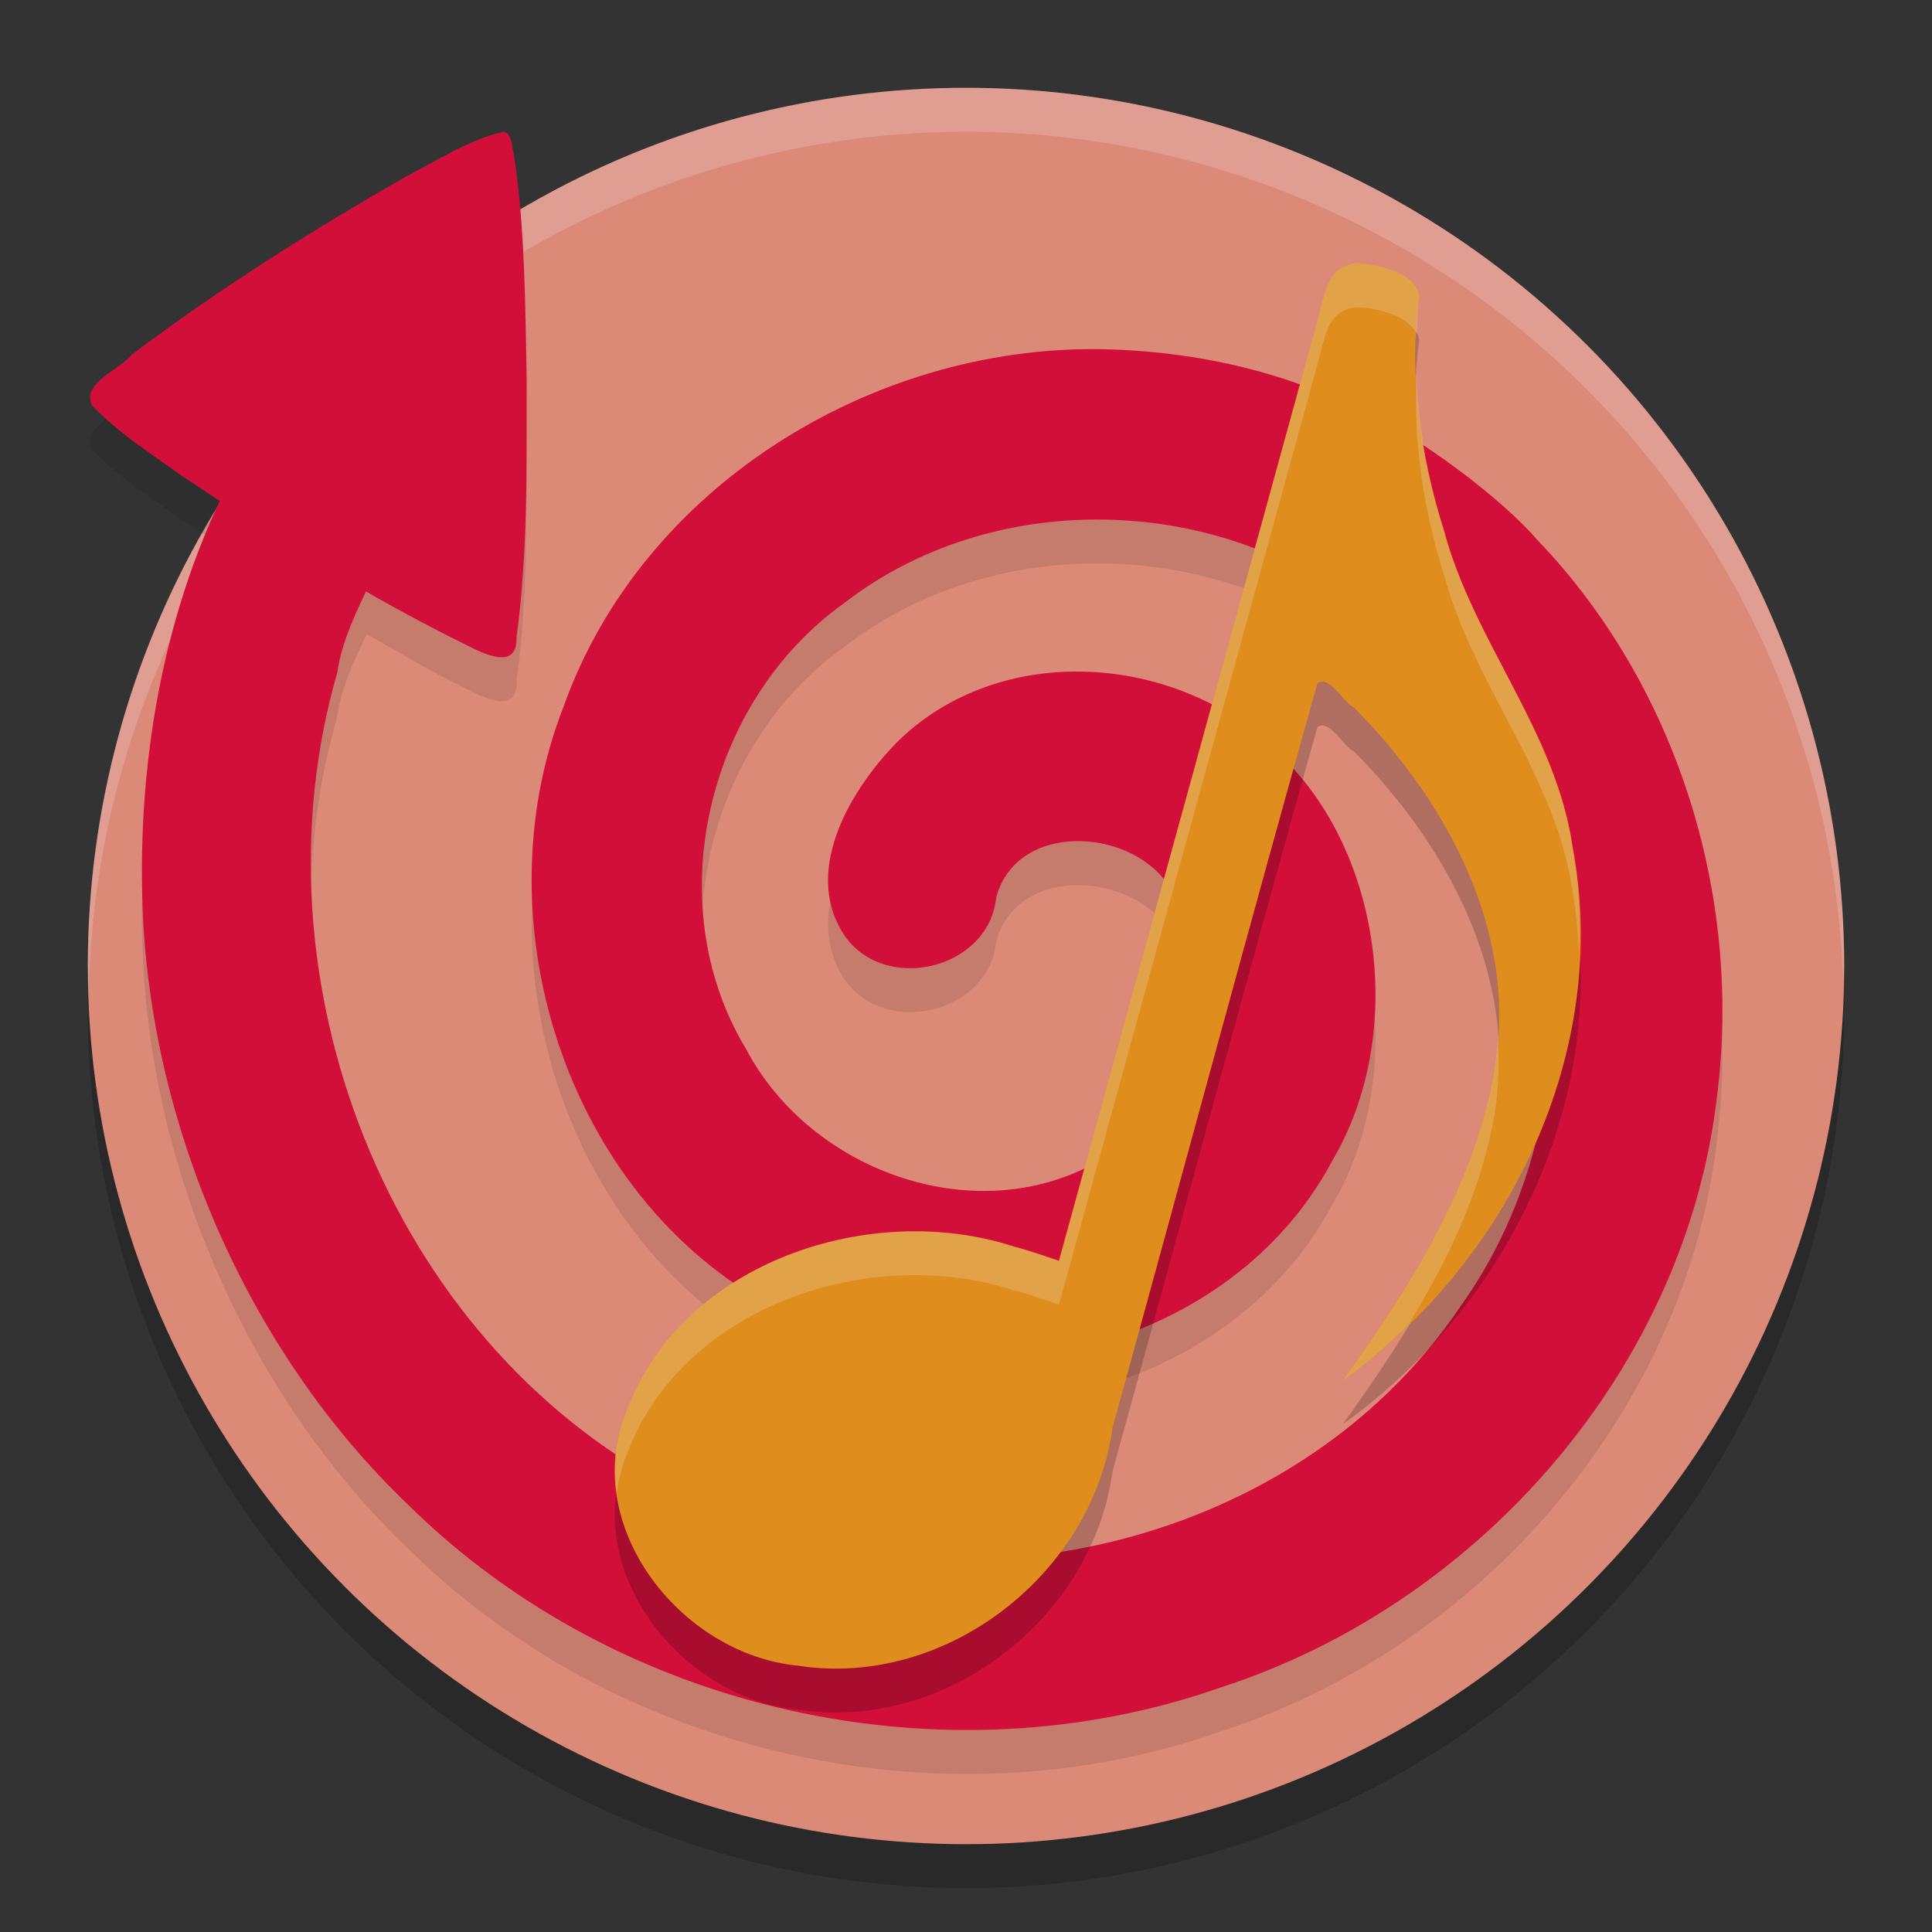 <svg xmlns="http://www.w3.org/2000/svg" xmlns:xlink="http://www.w3.org/1999/xlink" width="22" height="22" version="1.1">
 <rect width="100%" height="100%" fill="#333333" stroke="none"/>
 <circle style="opacity:0.2" cx="11" cy="11.5" r="10"/>
 <circle style="fill:#dc8a78" cx="11" cy="11" r="10"/>
 <path style="opacity:0.2;fill:#eff1f5" d="M 11,1 A 10,10 0 0 0 1,11 a 10,10 0 0 0 0.011,0.291 A 10,10 0 0 1 11,1.5 10,10 0 0 1 20.989,11.209 10,10 0 0 0 21,11 10,10 0 0 0 11,1 Z"/>
 <circle style="fill:none" cx="128" cy="127.095" r="103.019" transform="matrix(0.097,0,0,0.097,-1.425,-1.337)"/>
 <path style="opacity:0.1;fill-rule:evenodd" d="M 5.729,2 C 5.331,2.096 4.981,2.325 4.621,2.512 3.544,3.128 2.491,3.792 1.5,4.539 1.363,4.715 0.934,4.855 1.045,5.114 1.342,5.427 1.711,5.66 2.066,5.916 2.211,6.014 2.362,6.103 2.508,6.199 1.852,7.588 1.584,9.158 1.619,10.688 c 0.057,2.587 1.205,5.211 3.037,6.955 2.38,2.348 6.096,3.183 9.248,2.072 2.954,-0.956 5.308,-3.651 5.652,-6.766 C 19.836,10.682 19.087,8.293 17.498,6.641 17.144,6.225 16.15,5.436 15.396,5.125 14.503,4.696 13.514,4.492 12.525,4.477 9.923,4.439 7.309,6.048 6.42,8.539 5.435,11.045 6.492,14.247 8.947,15.461 11.048,16.596 14.016,15.875 15.166,13.727 15.982,12.353 15.759,10.41 14.752,9.28 13.667,7.97 11.491,7.722 10.236,8.93 9.705,9.461 9.14,10.388 9.598,11.123 c 0.443,0.705 1.667,0.431 1.748,-0.408 0.234,-0.849 1.487,-0.792 1.941,-0.158 0.851,0.97 0.394,2.582 -0.723,3.135 -1.405,0.846 -3.329,0.164 -4.07,-1.248 C 7.492,10.783 8.052,8.482 9.611,7.369 c 1.807,-1.402 4.584,-1.236 6.229,0.352 2.111,1.894 2.433,5.365 0.787,7.658 -1.905,2.831 -6.027,3.702 -8.98,2.061 C 4.406,15.74 2.836,11.635 3.84,8.162 3.887,7.831 4.032,7.525 4.176,7.221 4.545,7.432 4.911,7.648 5.293,7.836 5.493,7.937 5.896,8.15 5.883,7.756 6.014,6.788 5.995,5.807 5.998,4.832 5.98,3.969 5.98,3.098 5.85,2.244 5.822,2.17 5.832,2.01 5.729,2 Z"/>
 <path style="fill:#d20f39;fill-rule:evenodd" d="M 12.526,3.976 C 9.923,3.939 7.308,5.549 6.42,8.04 5.434,10.545 6.492,13.746 8.947,14.96 11.048,16.095 14.016,15.375 15.166,13.227 15.981,11.853 15.759,9.91 14.752,8.779 13.667,7.47 11.491,7.221 10.237,8.429 9.705,8.96 9.139,9.888 9.597,10.623 c 0.443,0.705 1.666,0.431 1.748,-0.409 0.234,-0.849 1.488,-0.793 1.943,-0.159 0.851,0.97 0.393,2.582 -0.724,3.135 C 11.159,14.038 9.237,13.355 8.495,11.944 7.493,10.283 8.052,7.982 9.611,6.869 11.418,5.468 14.195,5.634 15.839,7.221 17.951,9.115 18.273,12.587 16.627,14.88 14.722,17.71 10.599,18.58 7.646,16.939 4.405,15.239 2.836,11.135 3.84,7.662 3.944,6.929 4.518,6.324 4.525,5.585 4.469,4.78 3.334,4.438 2.838,5.068 1.94,6.6 1.578,8.422 1.619,10.188 c 0.057,2.587 1.206,5.212 3.037,6.955 2.38,2.348 6.096,3.181 9.248,2.071 2.954,-0.956 5.308,-3.651 5.652,-6.766 C 19.836,10.182 19.088,7.792 17.498,6.14 17.145,5.724 16.15,4.935 15.397,4.624 14.503,4.195 13.514,3.992 12.526,3.976 Z"/>
 <path style="fill:#d20f39;fill-rule:evenodd" d="M 5.729,1.5 C 5.331,1.596 4.981,1.825 4.621,2.012 3.544,2.628 2.491,3.292 1.499,4.039 1.362,4.214 0.933,4.355 1.045,4.613 1.342,4.927 1.711,5.159 2.066,5.415 3.106,6.113 4.169,6.783 5.293,7.336 5.493,7.437 5.895,7.65 5.882,7.256 6.013,6.288 5.995,5.307 5.998,4.332 5.98,3.469 5.98,2.597 5.85,1.743 5.823,1.668 5.833,1.51 5.729,1.5 Z"/>
 <path style="opacity:0.2" d="M 15.7,3.533 C 15.131,3.384 15.105,3.773 15.002,4.15 L 12.058,14.858 c 0,0 -0.289,-0.104 -0.507,-0.161 -1.632,-0.534 -3.769,0.174 -4.403,1.838 -0.568,1.306 0.585,2.804 1.943,2.933 1.686,0.258 3.351,-1.049 3.577,-2.71 0.78,-2.825 1.542,-5.658 2.333,-8.478 0.146,-0.096 0.301,0.231 0.415,0.275 1.108,1.112 1.927,2.681 1.574,4.276 -0.251,1.253 -0.96,2.357 -1.699,3.386 1.902,-1.355 3.051,-3.756 2.619,-6.058 C 17.726,8.841 16.782,7.811 16.443,6.542 16.172,5.683 16.037,4.767 16.162,3.869 16.119,3.664 15.893,3.581 15.712,3.536 Z"/>
 <path style="fill:#df8e1d" d="M 15.7,3.033 C 15.131,2.884 15.105,3.273 15.002,3.65 L 12.058,14.358 c 0,0 -0.289,-0.104 -0.507,-0.161 -1.632,-0.534 -3.769,0.174 -4.403,1.838 -0.568,1.306 0.585,2.804 1.943,2.933 1.686,0.258 3.351,-1.049 3.577,-2.71 0.78,-2.825 1.542,-5.658 2.333,-8.478 0.146,-0.096 0.301,0.231 0.415,0.275 1.108,1.112 1.927,2.681 1.574,4.276 -0.251,1.253 -0.96,2.357 -1.699,3.386 1.902,-1.355 3.051,-3.756 2.619,-6.058 C 17.726,8.341 16.782,7.311 16.443,6.042 16.172,5.183 16.037,4.267 16.162,3.369 16.119,3.164 15.893,3.081 15.712,3.036 Z"/>
 <path style="opacity:0.2;fill:#eff1f5" d="m 15.365,3.014 c -0.252,0.064 -0.286,0.354 -0.363,0.637 L 12.059,14.357 c 0,0 -0.289,-0.105 -0.508,-0.162 -1.632,-0.534 -3.768,0.175 -4.402,1.838 -0.139,0.319 -0.171,0.65 -0.127,0.969 0.022,-0.157 0.06,-0.315 0.127,-0.469 0.634,-1.663 2.771,-2.372 4.402,-1.838 0.219,0.057 0.508,0.162 0.508,0.162 L 15.002,4.15 C 15.105,3.774 15.13,3.384 15.699,3.533 l 0.014,0.002 c 0.159,0.04 0.346,0.114 0.42,0.27 0.007,-0.145 0.009,-0.291 0.029,-0.436 -0.043,-0.205 -0.268,-0.289 -0.449,-0.334 l -0.014,-0.002 c -0.142,-0.037 -0.25,-0.041 -0.334,-0.02 z m 0.766,1.305 c -0.035,0.752 0.086,1.508 0.312,2.225 0.339,1.268 1.282,2.297 1.465,3.615 0.043,0.229 0.06,0.459 0.072,0.689 0.015,-0.396 0.002,-0.793 -0.072,-1.189 C 17.726,8.34 16.782,7.311 16.443,6.043 16.267,5.485 16.158,4.903 16.131,4.318 Z m 0.924,7.518 c -0.012,0.164 -0.028,0.329 -0.064,0.494 -0.251,1.253 -0.96,2.358 -1.699,3.387 0.265,-0.189 0.51,-0.402 0.744,-0.629 0.429,-0.705 0.793,-1.448 0.955,-2.258 0.074,-0.334 0.085,-0.666 0.064,-0.994 z"/>
</svg>
